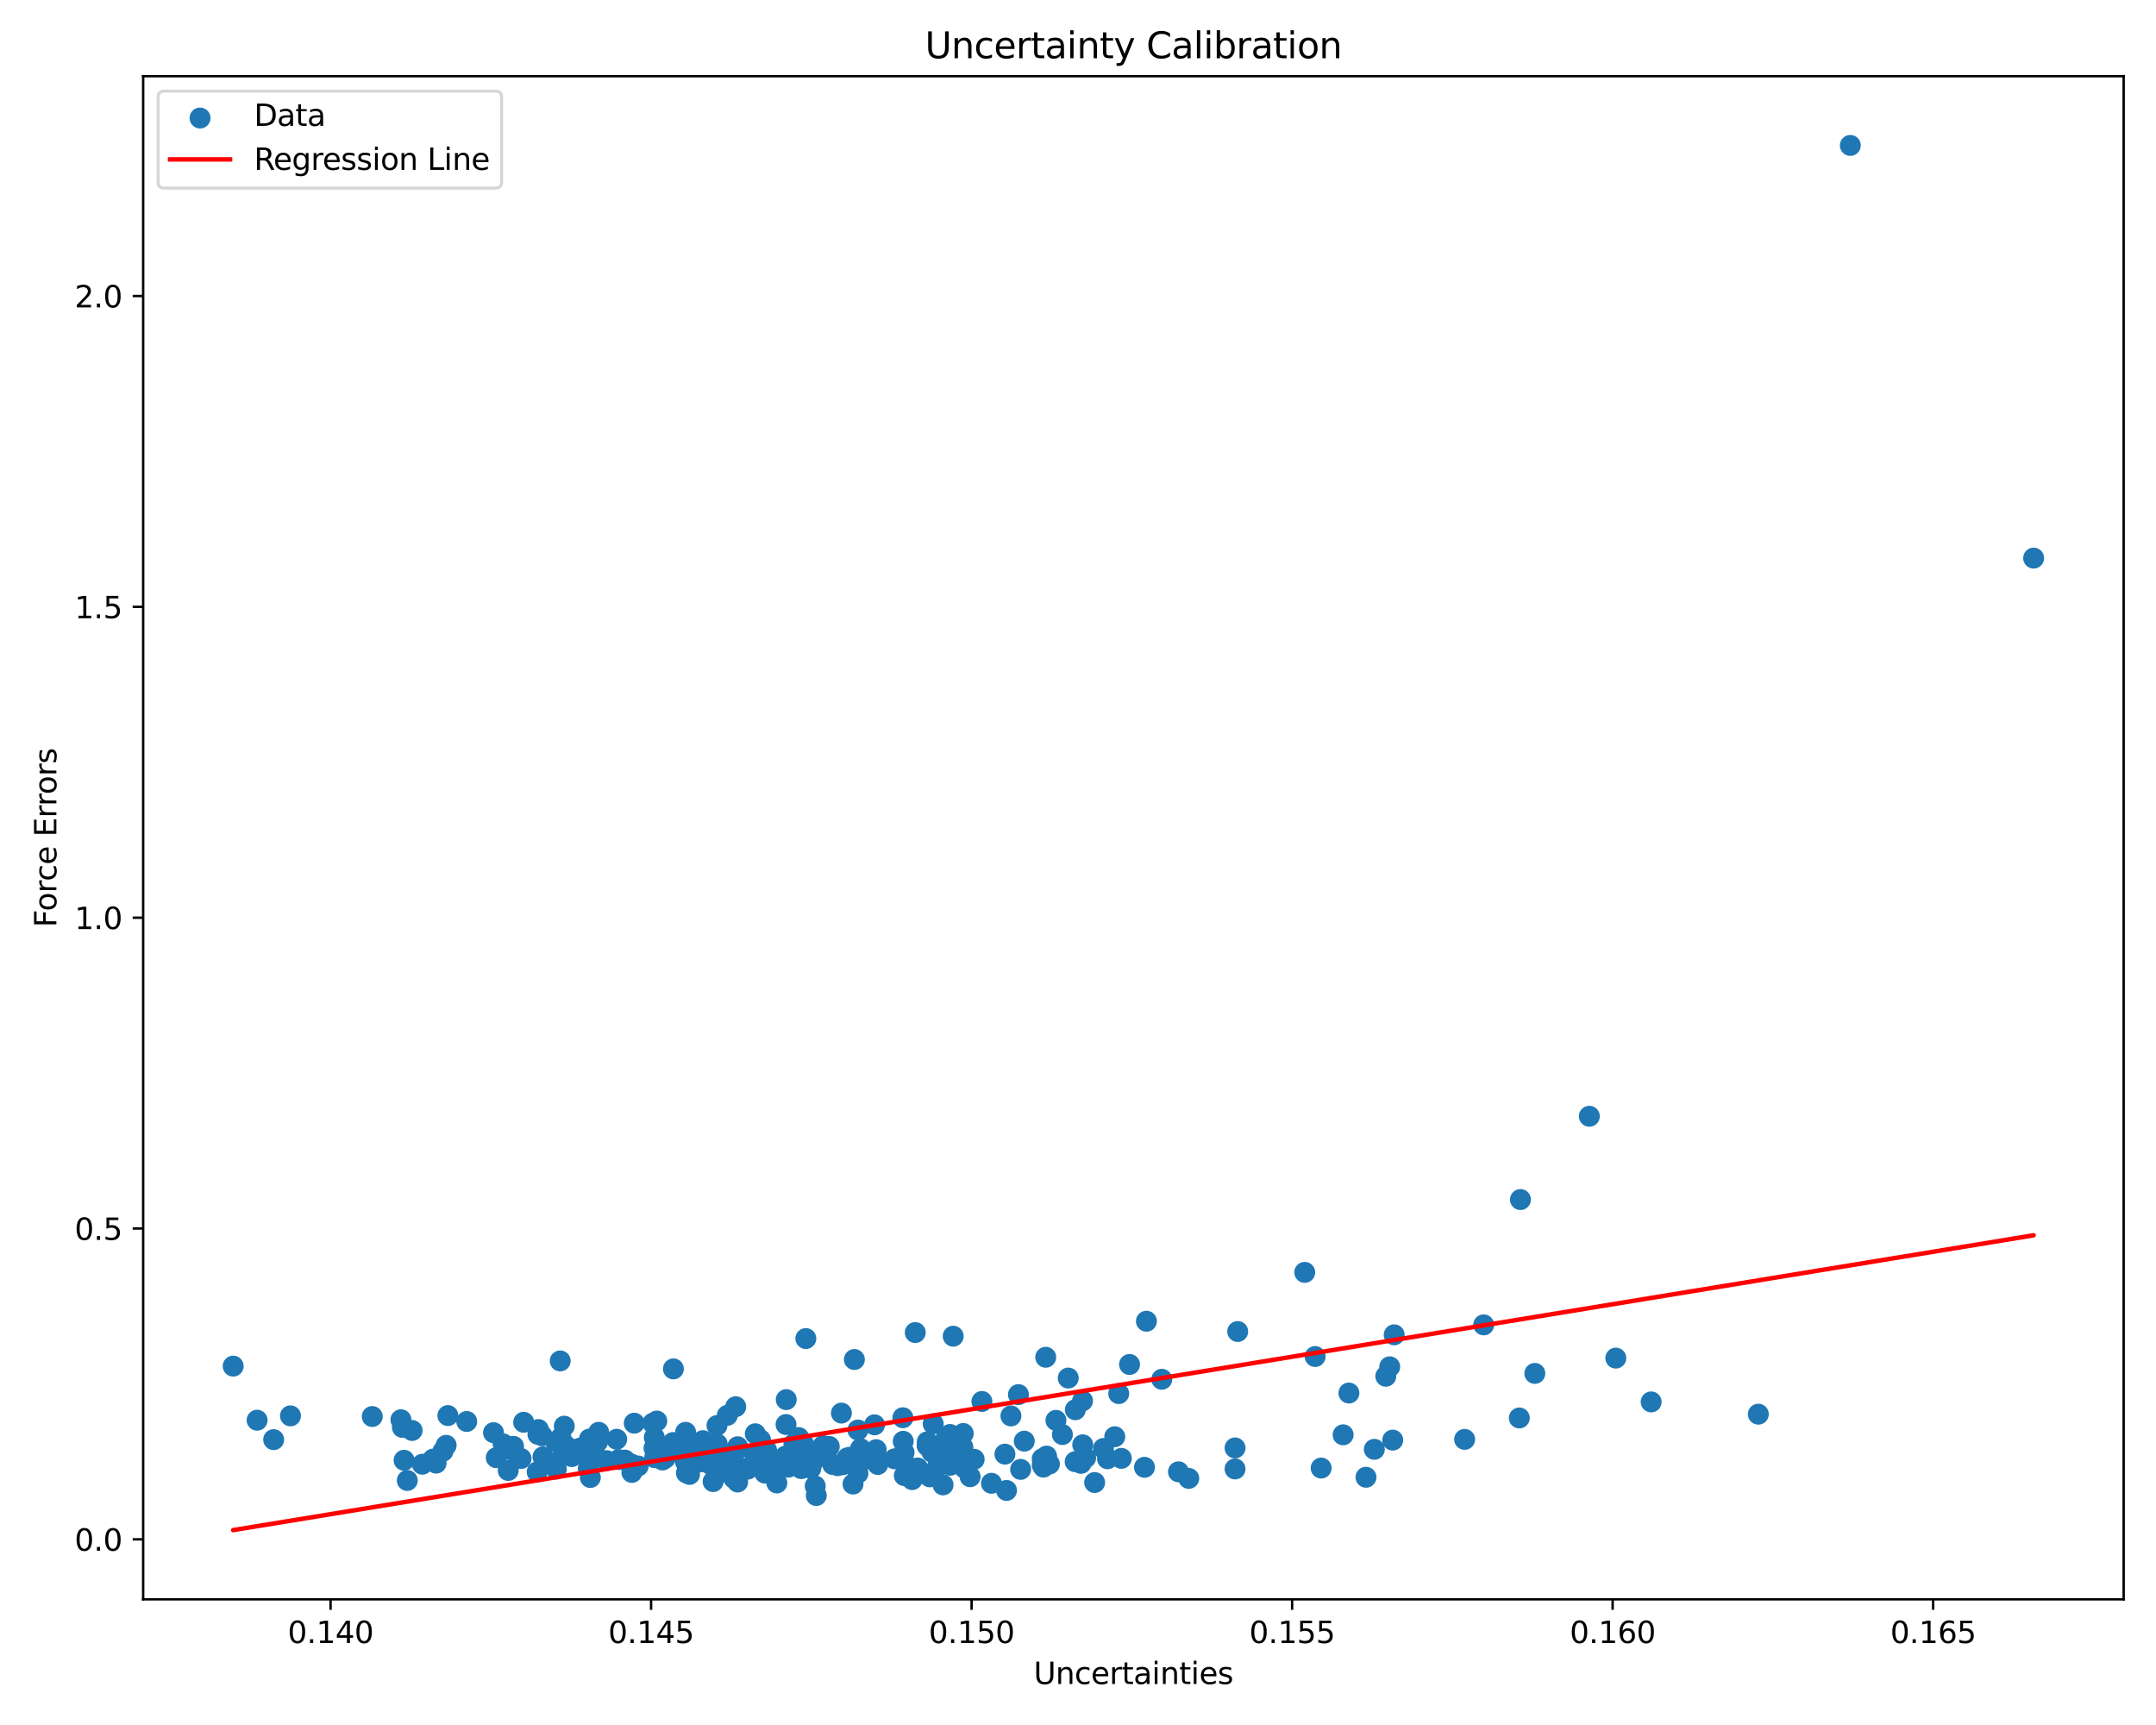 <?xml version="1.0" encoding="utf-8" standalone="no"?>
<!DOCTYPE svg PUBLIC "-//W3C//DTD SVG 1.1//EN"
  "http://www.w3.org/Graphics/SVG/1.1/DTD/svg11.dtd">
<svg xmlns:xlink="http://www.w3.org/1999/xlink" width="720pt" height="576pt" viewBox="0 0 720 576" xmlns="http://www.w3.org/2000/svg" version="1.1">
 <defs>
  <style type="text/css">*{stroke-linejoin: round; stroke-linecap: butt}</style>
 </defs>
 <g id="figure_1">
  <g id="patch_1">
   <path d="M 0 576 
L 720 576 
L 720 0 
L 0 0 
z
" style="fill: #ffffff"/>
  </g>
  <g id="axes_1">
   <g id="patch_2">
    <path d="M 47.81 534.04 
L 709.2 534.04 
L 709.2 25.44 
L 47.81 25.44 
z
" style="fill: #ffffff"/>
   </g>
   <g id="PathCollection_1">
    <defs>
     <path id="m2881d01697" d="M 0 3 
C 0.796 3 1.559 2.684 2.121 2.121 
C 2.684 1.559 3 0.796 3 0 
C 3 -0.796 2.684 -1.559 2.121 -2.121 
C 1.559 -2.684 0.796 -3 0 -3 
C -0.796 -3 -1.559 -2.684 -2.121 -2.121 
C -2.684 -1.559 -3 -0.796 -3 0 
C -3 0.796 -2.684 1.559 -2.121 2.121 
C -1.559 2.684 -0.796 3 0 3 
z
" style="stroke: #1f77b4"/>
    </defs>
    <g clip-path="url(#p20ed594f8d)">
     <use xlink:href="#m2881d01697" x="211.01" y="491.662" style="fill: #1f77b4; stroke: #1f77b4"/>
     <use xlink:href="#m2881d01697" x="301.522" y="473.406" style="fill: #1f77b4; stroke: #1f77b4"/>
     <use xlink:href="#m2881d01697" x="448.542" y="479.102" style="fill: #1f77b4; stroke: #1f77b4"/>
     <use xlink:href="#m2881d01697" x="321.686" y="478.658" style="fill: #1f77b4; stroke: #1f77b4"/>
     <use xlink:href="#m2881d01697" x="198.972" y="480.171" style="fill: #1f77b4; stroke: #1f77b4"/>
     <use xlink:href="#m2881d01697" x="266.706" y="480.017" style="fill: #1f77b4; stroke: #1f77b4"/>
     <use xlink:href="#m2881d01697" x="169.724" y="491.01" style="fill: #1f77b4; stroke: #1f77b4"/>
     <use xlink:href="#m2881d01697" x="198.612" y="485.362" style="fill: #1f77b4; stroke: #1f77b4"/>
     <use xlink:href="#m2881d01697" x="359.049" y="488.075" style="fill: #1f77b4; stroke: #1f77b4"/>
     <use xlink:href="#m2881d01697" x="188.587" y="482.381" style="fill: #1f77b4; stroke: #1f77b4"/>
     <use xlink:href="#m2881d01697" x="316.634" y="485.936" style="fill: #1f77b4; stroke: #1f77b4"/>
     <use xlink:href="#m2881d01697" x="179.642" y="478.953" style="fill: #1f77b4; stroke: #1f77b4"/>
     <use xlink:href="#m2881d01697" x="124.316" y="472.995" style="fill: #1f77b4; stroke: #1f77b4"/>
     <use xlink:href="#m2881d01697" x="228.961" y="488.219" style="fill: #1f77b4; stroke: #1f77b4"/>
     <use xlink:href="#m2881d01697" x="155.864" y="474.65" style="fill: #1f77b4; stroke: #1f77b4"/>
     <use xlink:href="#m2881d01697" x="197.671" y="485.624" style="fill: #1f77b4; stroke: #1f77b4"/>
     <use xlink:href="#m2881d01697" x="342.059" y="481.226" style="fill: #1f77b4; stroke: #1f77b4"/>
     <use xlink:href="#m2881d01697" x="181.336" y="486.46" style="fill: #1f77b4; stroke: #1f77b4"/>
     <use xlink:href="#m2881d01697" x="382.851" y="441.178" style="fill: #1f77b4; stroke: #1f77b4"/>
     <use xlink:href="#m2881d01697" x="261.401" y="488.817" style="fill: #1f77b4; stroke: #1f77b4"/>
     <use xlink:href="#m2881d01697" x="202.603" y="487.734" style="fill: #1f77b4; stroke: #1f77b4"/>
     <use xlink:href="#m2881d01697" x="276.933" y="482.979" style="fill: #1f77b4; stroke: #1f77b4"/>
     <use xlink:href="#m2881d01697" x="267.251" y="487.319" style="fill: #1f77b4; stroke: #1f77b4"/>
     <use xlink:href="#m2881d01697" x="302.938" y="489.564" style="fill: #1f77b4; stroke: #1f77b4"/>
     <use xlink:href="#m2881d01697" x="257.3" y="487.469" style="fill: #1f77b4; stroke: #1f77b4"/>
     <use xlink:href="#m2881d01697" x="335.597" y="485.556" style="fill: #1f77b4; stroke: #1f77b4"/>
     <use xlink:href="#m2881d01697" x="327.91" y="467.969" style="fill: #1f77b4; stroke: #1f77b4"/>
     <use xlink:href="#m2881d01697" x="259.751" y="489.38" style="fill: #1f77b4; stroke: #1f77b4"/>
     <use xlink:href="#m2881d01697" x="551.411" y="468.119" style="fill: #1f77b4; stroke: #1f77b4"/>
     <use xlink:href="#m2881d01697" x="179.809" y="477.346" style="fill: #1f77b4; stroke: #1f77b4"/>
     <use xlink:href="#m2881d01697" x="412.446" y="483.484" style="fill: #1f77b4; stroke: #1f77b4"/>
     <use xlink:href="#m2881d01697" x="198.393" y="480.833" style="fill: #1f77b4; stroke: #1f77b4"/>
     <use xlink:href="#m2881d01697" x="262.497" y="475.671" style="fill: #1f77b4; stroke: #1f77b4"/>
     <use xlink:href="#m2881d01697" x="318.323" y="446.176" style="fill: #1f77b4; stroke: #1f77b4"/>
     <use xlink:href="#m2881d01697" x="276.331" y="484.059" style="fill: #1f77b4; stroke: #1f77b4"/>
     <use xlink:href="#m2881d01697" x="230.273" y="492.323" style="fill: #1f77b4; stroke: #1f77b4"/>
     <use xlink:href="#m2881d01697" x="362.551" y="486.788" style="fill: #1f77b4; stroke: #1f77b4"/>
     <use xlink:href="#m2881d01697" x="211.811" y="475.22" style="fill: #1f77b4; stroke: #1f77b4"/>
     <use xlink:href="#m2881d01697" x="248.227" y="490.317" style="fill: #1f77b4; stroke: #1f77b4"/>
     <use xlink:href="#m2881d01697" x="270.774" y="490.316" style="fill: #1f77b4; stroke: #1f77b4"/>
     <use xlink:href="#m2881d01697" x="286.95" y="488.72" style="fill: #1f77b4; stroke: #1f77b4"/>
     <use xlink:href="#m2881d01697" x="192.329" y="485.202" style="fill: #1f77b4; stroke: #1f77b4"/>
     <use xlink:href="#m2881d01697" x="241.55" y="491.539" style="fill: #1f77b4; stroke: #1f77b4"/>
     <use xlink:href="#m2881d01697" x="539.6" y="453.487" style="fill: #1f77b4; stroke: #1f77b4"/>
     <use xlink:href="#m2881d01697" x="393.553" y="491.458" style="fill: #1f77b4; stroke: #1f77b4"/>
     <use xlink:href="#m2881d01697" x="233.74" y="488.029" style="fill: #1f77b4; stroke: #1f77b4"/>
     <use xlink:href="#m2881d01697" x="213.138" y="489.52" style="fill: #1f77b4; stroke: #1f77b4"/>
     <use xlink:href="#m2881d01697" x="365.558" y="495.034" style="fill: #1f77b4; stroke: #1f77b4"/>
     <use xlink:href="#m2881d01697" x="301.625" y="481.264" style="fill: #1f77b4; stroke: #1f77b4"/>
     <use xlink:href="#m2881d01697" x="336.129" y="497.679" style="fill: #1f77b4; stroke: #1f77b4"/>
     <use xlink:href="#m2881d01697" x="679.137" y="186.359" style="fill: #1f77b4; stroke: #1f77b4"/>
     <use xlink:href="#m2881d01697" x="231.221" y="486.067" style="fill: #1f77b4; stroke: #1f77b4"/>
     <use xlink:href="#m2881d01697" x="284.868" y="495.542" style="fill: #1f77b4; stroke: #1f77b4"/>
     <use xlink:href="#m2881d01697" x="323.976" y="493.095" style="fill: #1f77b4; stroke: #1f77b4"/>
     <use xlink:href="#m2881d01697" x="181.053" y="479.433" style="fill: #1f77b4; stroke: #1f77b4"/>
     <use xlink:href="#m2881d01697" x="255.425" y="491.884" style="fill: #1f77b4; stroke: #1f77b4"/>
     <use xlink:href="#m2881d01697" x="255.925" y="485.386" style="fill: #1f77b4; stroke: #1f77b4"/>
     <use xlink:href="#m2881d01697" x="309.658" y="481.443" style="fill: #1f77b4; stroke: #1f77b4"/>
     <use xlink:href="#m2881d01697" x="317.262" y="478.991" style="fill: #1f77b4; stroke: #1f77b4"/>
     <use xlink:href="#m2881d01697" x="148.997" y="482.61" style="fill: #1f77b4; stroke: #1f77b4"/>
     <use xlink:href="#m2881d01697" x="301.922" y="485.012" style="fill: #1f77b4; stroke: #1f77b4"/>
     <use xlink:href="#m2881d01697" x="228.748" y="485.214" style="fill: #1f77b4; stroke: #1f77b4"/>
     <use xlink:href="#m2881d01697" x="450.47" y="465.15" style="fill: #1f77b4; stroke: #1f77b4"/>
     <use xlink:href="#m2881d01697" x="234.734" y="481.053" style="fill: #1f77b4; stroke: #1f77b4"/>
     <use xlink:href="#m2881d01697" x="306.437" y="490.171" style="fill: #1f77b4; stroke: #1f77b4"/>
     <use xlink:href="#m2881d01697" x="231.89" y="483.541" style="fill: #1f77b4; stroke: #1f77b4"/>
     <use xlink:href="#m2881d01697" x="243.404" y="485.92" style="fill: #1f77b4; stroke: #1f77b4"/>
     <use xlink:href="#m2881d01697" x="224.886" y="457.087" style="fill: #1f77b4; stroke: #1f77b4"/>
     <use xlink:href="#m2881d01697" x="246.602" y="483.749" style="fill: #1f77b4; stroke: #1f77b4"/>
     <use xlink:href="#m2881d01697" x="168.01" y="482.117" style="fill: #1f77b4; stroke: #1f77b4"/>
     <use xlink:href="#m2881d01697" x="280.995" y="471.851" style="fill: #1f77b4; stroke: #1f77b4"/>
     <use xlink:href="#m2881d01697" x="281.417" y="489.093" style="fill: #1f77b4; stroke: #1f77b4"/>
     <use xlink:href="#m2881d01697" x="197.413" y="486.688" style="fill: #1f77b4; stroke: #1f77b4"/>
     <use xlink:href="#m2881d01697" x="412.446" y="490.501" style="fill: #1f77b4; stroke: #1f77b4"/>
     <use xlink:href="#m2881d01697" x="292.043" y="475.767" style="fill: #1f77b4; stroke: #1f77b4"/>
     <use xlink:href="#m2881d01697" x="387.983" y="460.56" style="fill: #1f77b4; stroke: #1f77b4"/>
     <use xlink:href="#m2881d01697" x="278.085" y="489.02" style="fill: #1f77b4; stroke: #1f77b4"/>
     <use xlink:href="#m2881d01697" x="171.51" y="482.962" style="fill: #1f77b4; stroke: #1f77b4"/>
     <use xlink:href="#m2881d01697" x="237.597" y="482.382" style="fill: #1f77b4; stroke: #1f77b4"/>
     <use xlink:href="#m2881d01697" x="382.205" y="489.951" style="fill: #1f77b4; stroke: #1f77b4"/>
     <use xlink:href="#m2881d01697" x="231.608" y="485.094" style="fill: #1f77b4; stroke: #1f77b4"/>
     <use xlink:href="#m2881d01697" x="174.879" y="474.912" style="fill: #1f77b4; stroke: #1f77b4"/>
     <use xlink:href="#m2881d01697" x="313.029" y="489.834" style="fill: #1f77b4; stroke: #1f77b4"/>
     <use xlink:href="#m2881d01697" x="147.91" y="484.599" style="fill: #1f77b4; stroke: #1f77b4"/>
     <use xlink:href="#m2881d01697" x="187.989" y="486.097" style="fill: #1f77b4; stroke: #1f77b4"/>
     <use xlink:href="#m2881d01697" x="242.89" y="472.597" style="fill: #1f77b4; stroke: #1f77b4"/>
     <use xlink:href="#m2881d01697" x="252.232" y="478.755" style="fill: #1f77b4; stroke: #1f77b4"/>
     <use xlink:href="#m2881d01697" x="441.204" y="490.205" style="fill: #1f77b4; stroke: #1f77b4"/>
     <use xlink:href="#m2881d01697" x="196.843" y="480.514" style="fill: #1f77b4; stroke: #1f77b4"/>
     <use xlink:href="#m2881d01697" x="174.009" y="487.012" style="fill: #1f77b4; stroke: #1f77b4"/>
     <use xlink:href="#m2881d01697" x="246.344" y="483.083" style="fill: #1f77b4; stroke: #1f77b4"/>
     <use xlink:href="#m2881d01697" x="317.333" y="489.276" style="fill: #1f77b4; stroke: #1f77b4"/>
     <use xlink:href="#m2881d01697" x="145.644" y="488.554" style="fill: #1f77b4; stroke: #1f77b4"/>
     <use xlink:href="#m2881d01697" x="218.641" y="486.739" style="fill: #1f77b4; stroke: #1f77b4"/>
     <use xlink:href="#m2881d01697" x="210.755" y="488.831" style="fill: #1f77b4; stroke: #1f77b4"/>
     <use xlink:href="#m2881d01697" x="413.33" y="444.608" style="fill: #1f77b4; stroke: #1f77b4"/>
     <use xlink:href="#m2881d01697" x="245.094" y="493.649" style="fill: #1f77b4; stroke: #1f77b4"/>
     <use xlink:href="#m2881d01697" x="233.976" y="488.147" style="fill: #1f77b4; stroke: #1f77b4"/>
     <use xlink:href="#m2881d01697" x="199.555" y="481.469" style="fill: #1f77b4; stroke: #1f77b4"/>
     <use xlink:href="#m2881d01697" x="259.425" y="495.172" style="fill: #1f77b4; stroke: #1f77b4"/>
     <use xlink:href="#m2881d01697" x="269.11" y="446.959" style="fill: #1f77b4; stroke: #1f77b4"/>
     <use xlink:href="#m2881d01697" x="282.891" y="486.858" style="fill: #1f77b4; stroke: #1f77b4"/>
     <use xlink:href="#m2881d01697" x="238.142" y="494.723" style="fill: #1f77b4; stroke: #1f77b4"/>
     <use xlink:href="#m2881d01697" x="134.942" y="487.601" style="fill: #1f77b4; stroke: #1f77b4"/>
     <use xlink:href="#m2881d01697" x="228.961" y="478.263" style="fill: #1f77b4; stroke: #1f77b4"/>
     <use xlink:href="#m2881d01697" x="232.872" y="485.595" style="fill: #1f77b4; stroke: #1f77b4"/>
     <use xlink:href="#m2881d01697" x="262.285" y="486.218" style="fill: #1f77b4; stroke: #1f77b4"/>
     <use xlink:href="#m2881d01697" x="359.107" y="470.735" style="fill: #1f77b4; stroke: #1f77b4"/>
     <use xlink:href="#m2881d01697" x="224.739" y="481.688" style="fill: #1f77b4; stroke: #1f77b4"/>
     <use xlink:href="#m2881d01697" x="187.08" y="454.434" style="fill: #1f77b4; stroke: #1f77b4"/>
     <use xlink:href="#m2881d01697" x="396.991" y="493.653" style="fill: #1f77b4; stroke: #1f77b4"/>
     <use xlink:href="#m2881d01697" x="587.192" y="472.212" style="fill: #1f77b4; stroke: #1f77b4"/>
     <use xlink:href="#m2881d01697" x="304.617" y="494.061" style="fill: #1f77b4; stroke: #1f77b4"/>
     <use xlink:href="#m2881d01697" x="96.998" y="472.77" style="fill: #1f77b4; stroke: #1f77b4"/>
     <use xlink:href="#m2881d01697" x="298.738" y="487.12" style="fill: #1f77b4; stroke: #1f77b4"/>
     <use xlink:href="#m2881d01697" x="356.75" y="460.145" style="fill: #1f77b4; stroke: #1f77b4"/>
     <use xlink:href="#m2881d01697" x="465.593" y="445.714" style="fill: #1f77b4; stroke: #1f77b4"/>
     <use xlink:href="#m2881d01697" x="305.657" y="444.951" style="fill: #1f77b4; stroke: #1f77b4"/>
     <use xlink:href="#m2881d01697" x="374.478" y="486.968" style="fill: #1f77b4; stroke: #1f77b4"/>
     <use xlink:href="#m2881d01697" x="164.811" y="478.385" style="fill: #1f77b4; stroke: #1f77b4"/>
     <use xlink:href="#m2881d01697" x="292.883" y="486.966" style="fill: #1f77b4; stroke: #1f77b4"/>
     <use xlink:href="#m2881d01697" x="263.311" y="489.9" style="fill: #1f77b4; stroke: #1f77b4"/>
     <use xlink:href="#m2881d01697" x="239.575" y="490.523" style="fill: #1f77b4; stroke: #1f77b4"/>
     <use xlink:href="#m2881d01697" x="137.631" y="477.663" style="fill: #1f77b4; stroke: #1f77b4"/>
     <use xlink:href="#m2881d01697" x="617.917" y="48.558" style="fill: #1f77b4; stroke: #1f77b4"/>
     <use xlink:href="#m2881d01697" x="218.506" y="479.975" style="fill: #1f77b4; stroke: #1f77b4"/>
     <use xlink:href="#m2881d01697" x="372.277" y="479.744" style="fill: #1f77b4; stroke: #1f77b4"/>
     <use xlink:href="#m2881d01697" x="199.94" y="478.262" style="fill: #1f77b4; stroke: #1f77b4"/>
     <use xlink:href="#m2881d01697" x="222.219" y="486.856" style="fill: #1f77b4; stroke: #1f77b4"/>
     <use xlink:href="#m2881d01697" x="265.123" y="482.094" style="fill: #1f77b4; stroke: #1f77b4"/>
     <use xlink:href="#m2881d01697" x="188.437" y="476.217" style="fill: #1f77b4; stroke: #1f77b4"/>
     <use xlink:href="#m2881d01697" x="243.104" y="489.36" style="fill: #1f77b4; stroke: #1f77b4"/>
     <use xlink:href="#m2881d01697" x="301.988" y="492.717" style="fill: #1f77b4; stroke: #1f77b4"/>
     <use xlink:href="#m2881d01697" x="221.242" y="487.509" style="fill: #1f77b4; stroke: #1f77b4"/>
     <use xlink:href="#m2881d01697" x="435.716" y="424.859" style="fill: #1f77b4; stroke: #1f77b4"/>
     <use xlink:href="#m2881d01697" x="530.767" y="372.738" style="fill: #1f77b4; stroke: #1f77b4"/>
     <use xlink:href="#m2881d01697" x="287.392" y="483.718" style="fill: #1f77b4; stroke: #1f77b4"/>
     <use xlink:href="#m2881d01697" x="368.496" y="483.665" style="fill: #1f77b4; stroke: #1f77b4"/>
     <use xlink:href="#m2881d01697" x="255.311" y="491.084" style="fill: #1f77b4; stroke: #1f77b4"/>
     <use xlink:href="#m2881d01697" x="218.018" y="475.215" style="fill: #1f77b4; stroke: #1f77b4"/>
     <use xlink:href="#m2881d01697" x="283.63" y="486.611" style="fill: #1f77b4; stroke: #1f77b4"/>
     <use xlink:href="#m2881d01697" x="210.955" y="489.772" style="fill: #1f77b4; stroke: #1f77b4"/>
     <use xlink:href="#m2881d01697" x="301.49" y="486.749" style="fill: #1f77b4; stroke: #1f77b4"/>
     <use xlink:href="#m2881d01697" x="208.679" y="487.534" style="fill: #1f77b4; stroke: #1f77b4"/>
     <use xlink:href="#m2881d01697" x="238.644" y="486.518" style="fill: #1f77b4; stroke: #1f77b4"/>
     <use xlink:href="#m2881d01697" x="348.448" y="489.898" style="fill: #1f77b4; stroke: #1f77b4"/>
     <use xlink:href="#m2881d01697" x="169.539" y="482.992" style="fill: #1f77b4; stroke: #1f77b4"/>
     <use xlink:href="#m2881d01697" x="489.118" y="480.628" style="fill: #1f77b4; stroke: #1f77b4"/>
     <use xlink:href="#m2881d01697" x="196.456" y="490.371" style="fill: #1f77b4; stroke: #1f77b4"/>
     <use xlink:href="#m2881d01697" x="377.215" y="455.615" style="fill: #1f77b4; stroke: #1f77b4"/>
     <use xlink:href="#m2881d01697" x="310.516" y="493.139" style="fill: #1f77b4; stroke: #1f77b4"/>
     <use xlink:href="#m2881d01697" x="193.679" y="483.555" style="fill: #1f77b4; stroke: #1f77b4"/>
     <use xlink:href="#m2881d01697" x="322.082" y="490.211" style="fill: #1f77b4; stroke: #1f77b4"/>
     <use xlink:href="#m2881d01697" x="373.6" y="465.334" style="fill: #1f77b4; stroke: #1f77b4"/>
     <use xlink:href="#m2881d01697" x="337.595" y="472.8" style="fill: #1f77b4; stroke: #1f77b4"/>
     <use xlink:href="#m2881d01697" x="272.243" y="496.198" style="fill: #1f77b4; stroke: #1f77b4"/>
     <use xlink:href="#m2881d01697" x="267.563" y="490.394" style="fill: #1f77b4; stroke: #1f77b4"/>
     <use xlink:href="#m2881d01697" x="512.562" y="458.597" style="fill: #1f77b4; stroke: #1f77b4"/>
     <use xlink:href="#m2881d01697" x="361.585" y="482.44" style="fill: #1f77b4; stroke: #1f77b4"/>
     <use xlink:href="#m2881d01697" x="252.229" y="486.179" style="fill: #1f77b4; stroke: #1f77b4"/>
     <use xlink:href="#m2881d01697" x="85.862" y="474.223" style="fill: #1f77b4; stroke: #1f77b4"/>
     <use xlink:href="#m2881d01697" x="144.611" y="487.22" style="fill: #1f77b4; stroke: #1f77b4"/>
     <use xlink:href="#m2881d01697" x="286.518" y="491.946" style="fill: #1f77b4; stroke: #1f77b4"/>
     <use xlink:href="#m2881d01697" x="316.812" y="483.614" style="fill: #1f77b4; stroke: #1f77b4"/>
     <use xlink:href="#m2881d01697" x="229.908" y="488.048" style="fill: #1f77b4; stroke: #1f77b4"/>
     <use xlink:href="#m2881d01697" x="462.789" y="459.543" style="fill: #1f77b4; stroke: #1f77b4"/>
     <use xlink:href="#m2881d01697" x="279.716" y="489.4" style="fill: #1f77b4; stroke: #1f77b4"/>
     <use xlink:href="#m2881d01697" x="272.605" y="499.379" style="fill: #1f77b4; stroke: #1f77b4"/>
     <use xlink:href="#m2881d01697" x="77.873" y="456.168" style="fill: #1f77b4; stroke: #1f77b4"/>
     <use xlink:href="#m2881d01697" x="331.099" y="495.294" style="fill: #1f77b4; stroke: #1f77b4"/>
     <use xlink:href="#m2881d01697" x="352.631" y="474.272" style="fill: #1f77b4; stroke: #1f77b4"/>
     <use xlink:href="#m2881d01697" x="311.217" y="484.877" style="fill: #1f77b4; stroke: #1f77b4"/>
     <use xlink:href="#m2881d01697" x="219.328" y="474.502" style="fill: #1f77b4; stroke: #1f77b4"/>
     <use xlink:href="#m2881d01697" x="170.617" y="484.13" style="fill: #1f77b4; stroke: #1f77b4"/>
     <use xlink:href="#m2881d01697" x="270.968" y="485.067" style="fill: #1f77b4; stroke: #1f77b4"/>
     <use xlink:href="#m2881d01697" x="458.96" y="483.945" style="fill: #1f77b4; stroke: #1f77b4"/>
     <use xlink:href="#m2881d01697" x="239.528" y="482.172" style="fill: #1f77b4; stroke: #1f77b4"/>
     <use xlink:href="#m2881d01697" x="134.385" y="476.623" style="fill: #1f77b4; stroke: #1f77b4"/>
     <use xlink:href="#m2881d01697" x="293.146" y="489.007" style="fill: #1f77b4; stroke: #1f77b4"/>
     <use xlink:href="#m2881d01697" x="249.688" y="490.57" style="fill: #1f77b4; stroke: #1f77b4"/>
     <use xlink:href="#m2881d01697" x="325.323" y="487.27" style="fill: #1f77b4; stroke: #1f77b4"/>
     <use xlink:href="#m2881d01697" x="136.014" y="494.343" style="fill: #1f77b4; stroke: #1f77b4"/>
     <use xlink:href="#m2881d01697" x="187.292" y="480.035" style="fill: #1f77b4; stroke: #1f77b4"/>
     <use xlink:href="#m2881d01697" x="206.607" y="487.366" style="fill: #1f77b4; stroke: #1f77b4"/>
     <use xlink:href="#m2881d01697" x="350.451" y="488.858" style="fill: #1f77b4; stroke: #1f77b4"/>
     <use xlink:href="#m2881d01697" x="348.048" y="489.186" style="fill: #1f77b4; stroke: #1f77b4"/>
     <use xlink:href="#m2881d01697" x="354.794" y="479.017" style="fill: #1f77b4; stroke: #1f77b4"/>
     <use xlink:href="#m2881d01697" x="322.123" y="487.358" style="fill: #1f77b4; stroke: #1f77b4"/>
     <use xlink:href="#m2881d01697" x="340.107" y="465.673" style="fill: #1f77b4; stroke: #1f77b4"/>
     <use xlink:href="#m2881d01697" x="268.506" y="482.447" style="fill: #1f77b4; stroke: #1f77b4"/>
     <use xlink:href="#m2881d01697" x="315.912" y="480.338" style="fill: #1f77b4; stroke: #1f77b4"/>
     <use xlink:href="#m2881d01697" x="190.599" y="483.79" style="fill: #1f77b4; stroke: #1f77b4"/>
     <use xlink:href="#m2881d01697" x="348.043" y="487.118" style="fill: #1f77b4; stroke: #1f77b4"/>
     <use xlink:href="#m2881d01697" x="271.717" y="487.806" style="fill: #1f77b4; stroke: #1f77b4"/>
     <use xlink:href="#m2881d01697" x="361.013" y="488.639" style="fill: #1f77b4; stroke: #1f77b4"/>
     <use xlink:href="#m2881d01697" x="262.571" y="467.352" style="fill: #1f77b4; stroke: #1f77b4"/>
     <use xlink:href="#m2881d01697" x="218.417" y="483.57" style="fill: #1f77b4; stroke: #1f77b4"/>
     <use xlink:href="#m2881d01697" x="464.096" y="456.394" style="fill: #1f77b4; stroke: #1f77b4"/>
     <use xlink:href="#m2881d01697" x="245.704" y="469.718" style="fill: #1f77b4; stroke: #1f77b4"/>
     <use xlink:href="#m2881d01697" x="439.197" y="452.961" style="fill: #1f77b4; stroke: #1f77b4"/>
     <use xlink:href="#m2881d01697" x="286.503" y="477.502" style="fill: #1f77b4; stroke: #1f77b4"/>
     <use xlink:href="#m2881d01697" x="285.319" y="453.958" style="fill: #1f77b4; stroke: #1f77b4"/>
     <use xlink:href="#m2881d01697" x="239.443" y="476.002" style="fill: #1f77b4; stroke: #1f77b4"/>
     <use xlink:href="#m2881d01697" x="306.343" y="490.73" style="fill: #1f77b4; stroke: #1f77b4"/>
     <use xlink:href="#m2881d01697" x="149.572" y="472.681" style="fill: #1f77b4; stroke: #1f77b4"/>
     <use xlink:href="#m2881d01697" x="185.782" y="490.543" style="fill: #1f77b4; stroke: #1f77b4"/>
     <use xlink:href="#m2881d01697" x="321.545" y="483.2" style="fill: #1f77b4; stroke: #1f77b4"/>
     <use xlink:href="#m2881d01697" x="237.368" y="489.082" style="fill: #1f77b4; stroke: #1f77b4"/>
     <use xlink:href="#m2881d01697" x="311.641" y="475.433" style="fill: #1f77b4; stroke: #1f77b4"/>
     <use xlink:href="#m2881d01697" x="495.474" y="442.392" style="fill: #1f77b4; stroke: #1f77b4"/>
     <use xlink:href="#m2881d01697" x="190.933" y="486.374" style="fill: #1f77b4; stroke: #1f77b4"/>
     <use xlink:href="#m2881d01697" x="349.224" y="453.203" style="fill: #1f77b4; stroke: #1f77b4"/>
     <use xlink:href="#m2881d01697" x="242.986" y="488.458" style="fill: #1f77b4; stroke: #1f77b4"/>
     <use xlink:href="#m2881d01697" x="258.142" y="487.945" style="fill: #1f77b4; stroke: #1f77b4"/>
     <use xlink:href="#m2881d01697" x="205.943" y="480.588" style="fill: #1f77b4; stroke: #1f77b4"/>
     <use xlink:href="#m2881d01697" x="235.772" y="485.785" style="fill: #1f77b4; stroke: #1f77b4"/>
     <use xlink:href="#m2881d01697" x="179.388" y="491.488" style="fill: #1f77b4; stroke: #1f77b4"/>
     <use xlink:href="#m2881d01697" x="274.409" y="485.099" style="fill: #1f77b4; stroke: #1f77b4"/>
     <use xlink:href="#m2881d01697" x="369.854" y="487.097" style="fill: #1f77b4; stroke: #1f77b4"/>
     <use xlink:href="#m2881d01697" x="340.846" y="490.645" style="fill: #1f77b4; stroke: #1f77b4"/>
     <use xlink:href="#m2881d01697" x="259.209" y="487.52" style="fill: #1f77b4; stroke: #1f77b4"/>
     <use xlink:href="#m2881d01697" x="228.884" y="479.576" style="fill: #1f77b4; stroke: #1f77b4"/>
     <use xlink:href="#m2881d01697" x="229.232" y="491.853" style="fill: #1f77b4; stroke: #1f77b4"/>
     <use xlink:href="#m2881d01697" x="507.756" y="400.55" style="fill: #1f77b4; stroke: #1f77b4"/>
     <use xlink:href="#m2881d01697" x="141.034" y="488.922" style="fill: #1f77b4; stroke: #1f77b4"/>
     <use xlink:href="#m2881d01697" x="246.338" y="494.864" style="fill: #1f77b4; stroke: #1f77b4"/>
     <use xlink:href="#m2881d01697" x="292.602" y="484.051" style="fill: #1f77b4; stroke: #1f77b4"/>
     <use xlink:href="#m2881d01697" x="465.104" y="480.868" style="fill: #1f77b4; stroke: #1f77b4"/>
     <use xlink:href="#m2881d01697" x="349.499" y="486.204" style="fill: #1f77b4; stroke: #1f77b4"/>
     <use xlink:href="#m2881d01697" x="361.515" y="467.783" style="fill: #1f77b4; stroke: #1f77b4"/>
     <use xlink:href="#m2881d01697" x="197.144" y="493.363" style="fill: #1f77b4; stroke: #1f77b4"/>
     <use xlink:href="#m2881d01697" x="91.393" y="480.718" style="fill: #1f77b4; stroke: #1f77b4"/>
     <use xlink:href="#m2881d01697" x="318.913" y="482.275" style="fill: #1f77b4; stroke: #1f77b4"/>
     <use xlink:href="#m2881d01697" x="185.625" y="481.533" style="fill: #1f77b4; stroke: #1f77b4"/>
     <use xlink:href="#m2881d01697" x="507.378" y="473.479" style="fill: #1f77b4; stroke: #1f77b4"/>
     <use xlink:href="#m2881d01697" x="260.626" y="488.714" style="fill: #1f77b4; stroke: #1f77b4"/>
     <use xlink:href="#m2881d01697" x="309.615" y="482.742" style="fill: #1f77b4; stroke: #1f77b4"/>
     <use xlink:href="#m2881d01697" x="253.969" y="480.783" style="fill: #1f77b4; stroke: #1f77b4"/>
     <use xlink:href="#m2881d01697" x="456.174" y="493.273" style="fill: #1f77b4; stroke: #1f77b4"/>
     <use xlink:href="#m2881d01697" x="314.935" y="495.819" style="fill: #1f77b4; stroke: #1f77b4"/>
     <use xlink:href="#m2881d01697" x="165.723" y="486.73" style="fill: #1f77b4; stroke: #1f77b4"/>
     <use xlink:href="#m2881d01697" x="256.022" y="484.318" style="fill: #1f77b4; stroke: #1f77b4"/>
     <use xlink:href="#m2881d01697" x="253.855" y="486.104" style="fill: #1f77b4; stroke: #1f77b4"/>
     <use xlink:href="#m2881d01697" x="133.893" y="474.067" style="fill: #1f77b4; stroke: #1f77b4"/>
     <use xlink:href="#m2881d01697" x="274.892" y="482.708" style="fill: #1f77b4; stroke: #1f77b4"/>
    </g>
   </g>
   <g id="matplotlib.axis_1">
    <g id="xtick_1">
     <g id="line2d_1">
      <defs>
       <path id="m15ce96e800" d="M 0 0 
L 0 3.5 
" style="stroke: #000000; stroke-width: 0.8"/>
      </defs>
      <g>
       <use xlink:href="#m15ce96e800" x="110.393" y="534.04" style="stroke: #000000; stroke-width: 0.8"/>
      </g>
     </g>
     <g id="text_1">
      <!-- 0.140 -->
      <g transform="translate(96.079 548.638) scale(0.1 -0.1)">
       <defs>
        <path id="DejaVuSans-30" d="M 2034 4250 
Q 1547 4250 1301 3770 
Q 1056 3291 1056 2328 
Q 1056 1369 1301 889 
Q 1547 409 2034 409 
Q 2525 409 2770 889 
Q 3016 1369 3016 2328 
Q 3016 3291 2770 3770 
Q 2525 4250 2034 4250 
z
M 2034 4750 
Q 2819 4750 3233 4129 
Q 3647 3509 3647 2328 
Q 3647 1150 3233 529 
Q 2819 -91 2034 -91 
Q 1250 -91 836 529 
Q 422 1150 422 2328 
Q 422 3509 836 4129 
Q 1250 4750 2034 4750 
z
" transform="scale(0.016)"/>
        <path id="DejaVuSans-2e" d="M 684 794 
L 1344 794 
L 1344 0 
L 684 0 
L 684 794 
z
" transform="scale(0.016)"/>
        <path id="DejaVuSans-31" d="M 794 531 
L 1825 531 
L 1825 4091 
L 703 3866 
L 703 4441 
L 1819 4666 
L 2450 4666 
L 2450 531 
L 3481 531 
L 3481 0 
L 794 0 
L 794 531 
z
" transform="scale(0.016)"/>
        <path id="DejaVuSans-34" d="M 2419 4116 
L 825 1625 
L 2419 1625 
L 2419 4116 
z
M 2253 4666 
L 3047 4666 
L 3047 1625 
L 3713 1625 
L 3713 1100 
L 3047 1100 
L 3047 0 
L 2419 0 
L 2419 1100 
L 313 1100 
L 313 1709 
L 2253 4666 
z
" transform="scale(0.016)"/>
       </defs>
       <use xlink:href="#DejaVuSans-30"/>
       <use xlink:href="#DejaVuSans-2e" x="63.623"/>
       <use xlink:href="#DejaVuSans-31" x="95.41"/>
       <use xlink:href="#DejaVuSans-34" x="159.033"/>
       <use xlink:href="#DejaVuSans-30" x="222.656"/>
      </g>
     </g>
    </g>
    <g id="xtick_2">
     <g id="line2d_2">
      <g>
       <use xlink:href="#m15ce96e800" x="217.43" y="534.04" style="stroke: #000000; stroke-width: 0.8"/>
      </g>
     </g>
     <g id="text_2">
      <!-- 0.145 -->
      <g transform="translate(203.116 548.638) scale(0.1 -0.1)">
       <defs>
        <path id="DejaVuSans-35" d="M 691 4666 
L 3169 4666 
L 3169 4134 
L 1269 4134 
L 1269 2991 
Q 1406 3038 1543 3061 
Q 1681 3084 1819 3084 
Q 2600 3084 3056 2656 
Q 3513 2228 3513 1497 
Q 3513 744 3044 326 
Q 2575 -91 1722 -91 
Q 1428 -91 1123 -41 
Q 819 9 494 109 
L 494 744 
Q 775 591 1075 516 
Q 1375 441 1709 441 
Q 2250 441 2565 725 
Q 2881 1009 2881 1497 
Q 2881 1984 2565 2268 
Q 2250 2553 1709 2553 
Q 1456 2553 1204 2497 
Q 953 2441 691 2322 
L 691 4666 
z
" transform="scale(0.016)"/>
       </defs>
       <use xlink:href="#DejaVuSans-30"/>
       <use xlink:href="#DejaVuSans-2e" x="63.623"/>
       <use xlink:href="#DejaVuSans-31" x="95.41"/>
       <use xlink:href="#DejaVuSans-34" x="159.033"/>
       <use xlink:href="#DejaVuSans-35" x="222.656"/>
      </g>
     </g>
    </g>
    <g id="xtick_3">
     <g id="line2d_3">
      <g>
       <use xlink:href="#m15ce96e800" x="324.467" y="534.04" style="stroke: #000000; stroke-width: 0.8"/>
      </g>
     </g>
     <g id="text_3">
      <!-- 0.150 -->
      <g transform="translate(310.153 548.638) scale(0.1 -0.1)">
       <use xlink:href="#DejaVuSans-30"/>
       <use xlink:href="#DejaVuSans-2e" x="63.623"/>
       <use xlink:href="#DejaVuSans-31" x="95.41"/>
       <use xlink:href="#DejaVuSans-35" x="159.033"/>
       <use xlink:href="#DejaVuSans-30" x="222.656"/>
      </g>
     </g>
    </g>
    <g id="xtick_4">
     <g id="line2d_4">
      <g>
       <use xlink:href="#m15ce96e800" x="431.504" y="534.04" style="stroke: #000000; stroke-width: 0.8"/>
      </g>
     </g>
     <g id="text_4">
      <!-- 0.155 -->
      <g transform="translate(417.19 548.638) scale(0.1 -0.1)">
       <use xlink:href="#DejaVuSans-30"/>
       <use xlink:href="#DejaVuSans-2e" x="63.623"/>
       <use xlink:href="#DejaVuSans-31" x="95.41"/>
       <use xlink:href="#DejaVuSans-35" x="159.033"/>
       <use xlink:href="#DejaVuSans-35" x="222.656"/>
      </g>
     </g>
    </g>
    <g id="xtick_5">
     <g id="line2d_5">
      <g>
       <use xlink:href="#m15ce96e800" x="538.541" y="534.04" style="stroke: #000000; stroke-width: 0.8"/>
      </g>
     </g>
     <g id="text_5">
      <!-- 0.160 -->
      <g transform="translate(524.227 548.638) scale(0.1 -0.1)">
       <defs>
        <path id="DejaVuSans-36" d="M 2113 2584 
Q 1688 2584 1439 2293 
Q 1191 2003 1191 1497 
Q 1191 994 1439 701 
Q 1688 409 2113 409 
Q 2538 409 2786 701 
Q 3034 994 3034 1497 
Q 3034 2003 2786 2293 
Q 2538 2584 2113 2584 
z
M 3366 4563 
L 3366 3988 
Q 3128 4100 2886 4159 
Q 2644 4219 2406 4219 
Q 1781 4219 1451 3797 
Q 1122 3375 1075 2522 
Q 1259 2794 1537 2939 
Q 1816 3084 2150 3084 
Q 2853 3084 3261 2657 
Q 3669 2231 3669 1497 
Q 3669 778 3244 343 
Q 2819 -91 2113 -91 
Q 1303 -91 875 529 
Q 447 1150 447 2328 
Q 447 3434 972 4092 
Q 1497 4750 2381 4750 
Q 2619 4750 2861 4703 
Q 3103 4656 3366 4563 
z
" transform="scale(0.016)"/>
       </defs>
       <use xlink:href="#DejaVuSans-30"/>
       <use xlink:href="#DejaVuSans-2e" x="63.623"/>
       <use xlink:href="#DejaVuSans-31" x="95.41"/>
       <use xlink:href="#DejaVuSans-36" x="159.033"/>
       <use xlink:href="#DejaVuSans-30" x="222.656"/>
      </g>
     </g>
    </g>
    <g id="xtick_6">
     <g id="line2d_6">
      <g>
       <use xlink:href="#m15ce96e800" x="645.578" y="534.04" style="stroke: #000000; stroke-width: 0.8"/>
      </g>
     </g>
     <g id="text_6">
      <!-- 0.165 -->
      <g transform="translate(631.264 548.638) scale(0.1 -0.1)">
       <use xlink:href="#DejaVuSans-30"/>
       <use xlink:href="#DejaVuSans-2e" x="63.623"/>
       <use xlink:href="#DejaVuSans-31" x="95.41"/>
       <use xlink:href="#DejaVuSans-36" x="159.033"/>
       <use xlink:href="#DejaVuSans-35" x="222.656"/>
      </g>
     </g>
    </g>
    <g id="text_7">
     <!-- Uncertainties -->
     <g transform="translate(345.183 562.317) scale(0.1 -0.1)">
      <defs>
       <path id="DejaVuSans-55" d="M 556 4666 
L 1191 4666 
L 1191 1831 
Q 1191 1081 1462 751 
Q 1734 422 2344 422 
Q 2950 422 3222 751 
Q 3494 1081 3494 1831 
L 3494 4666 
L 4128 4666 
L 4128 1753 
Q 4128 841 3676 375 
Q 3225 -91 2344 -91 
Q 1459 -91 1007 375 
Q 556 841 556 1753 
L 556 4666 
z
" transform="scale(0.016)"/>
       <path id="DejaVuSans-6e" d="M 3513 2113 
L 3513 0 
L 2938 0 
L 2938 2094 
Q 2938 2591 2744 2837 
Q 2550 3084 2163 3084 
Q 1697 3084 1428 2787 
Q 1159 2491 1159 1978 
L 1159 0 
L 581 0 
L 581 3500 
L 1159 3500 
L 1159 2956 
Q 1366 3272 1645 3428 
Q 1925 3584 2291 3584 
Q 2894 3584 3203 3211 
Q 3513 2838 3513 2113 
z
" transform="scale(0.016)"/>
       <path id="DejaVuSans-63" d="M 3122 3366 
L 3122 2828 
Q 2878 2963 2633 3030 
Q 2388 3097 2138 3097 
Q 1578 3097 1268 2742 
Q 959 2388 959 1747 
Q 959 1106 1268 751 
Q 1578 397 2138 397 
Q 2388 397 2633 464 
Q 2878 531 3122 666 
L 3122 134 
Q 2881 22 2623 -34 
Q 2366 -91 2075 -91 
Q 1284 -91 818 406 
Q 353 903 353 1747 
Q 353 2603 823 3093 
Q 1294 3584 2113 3584 
Q 2378 3584 2631 3529 
Q 2884 3475 3122 3366 
z
" transform="scale(0.016)"/>
       <path id="DejaVuSans-65" d="M 3597 1894 
L 3597 1613 
L 953 1613 
Q 991 1019 1311 708 
Q 1631 397 2203 397 
Q 2534 397 2845 478 
Q 3156 559 3463 722 
L 3463 178 
Q 3153 47 2828 -22 
Q 2503 -91 2169 -91 
Q 1331 -91 842 396 
Q 353 884 353 1716 
Q 353 2575 817 3079 
Q 1281 3584 2069 3584 
Q 2775 3584 3186 3129 
Q 3597 2675 3597 1894 
z
M 3022 2063 
Q 3016 2534 2758 2815 
Q 2500 3097 2075 3097 
Q 1594 3097 1305 2825 
Q 1016 2553 972 2059 
L 3022 2063 
z
" transform="scale(0.016)"/>
       <path id="DejaVuSans-72" d="M 2631 2963 
Q 2534 3019 2420 3045 
Q 2306 3072 2169 3072 
Q 1681 3072 1420 2755 
Q 1159 2438 1159 1844 
L 1159 0 
L 581 0 
L 581 3500 
L 1159 3500 
L 1159 2956 
Q 1341 3275 1631 3429 
Q 1922 3584 2338 3584 
Q 2397 3584 2469 3576 
Q 2541 3569 2628 3553 
L 2631 2963 
z
" transform="scale(0.016)"/>
       <path id="DejaVuSans-74" d="M 1172 4494 
L 1172 3500 
L 2356 3500 
L 2356 3053 
L 1172 3053 
L 1172 1153 
Q 1172 725 1289 603 
Q 1406 481 1766 481 
L 2356 481 
L 2356 0 
L 1766 0 
Q 1100 0 847 248 
Q 594 497 594 1153 
L 594 3053 
L 172 3053 
L 172 3500 
L 594 3500 
L 594 4494 
L 1172 4494 
z
" transform="scale(0.016)"/>
       <path id="DejaVuSans-61" d="M 2194 1759 
Q 1497 1759 1228 1600 
Q 959 1441 959 1056 
Q 959 750 1161 570 
Q 1363 391 1709 391 
Q 2188 391 2477 730 
Q 2766 1069 2766 1631 
L 2766 1759 
L 2194 1759 
z
M 3341 1997 
L 3341 0 
L 2766 0 
L 2766 531 
Q 2569 213 2275 61 
Q 1981 -91 1556 -91 
Q 1019 -91 701 211 
Q 384 513 384 1019 
Q 384 1609 779 1909 
Q 1175 2209 1959 2209 
L 2766 2209 
L 2766 2266 
Q 2766 2663 2505 2880 
Q 2244 3097 1772 3097 
Q 1472 3097 1187 3025 
Q 903 2953 641 2809 
L 641 3341 
Q 956 3463 1253 3523 
Q 1550 3584 1831 3584 
Q 2591 3584 2966 3190 
Q 3341 2797 3341 1997 
z
" transform="scale(0.016)"/>
       <path id="DejaVuSans-69" d="M 603 3500 
L 1178 3500 
L 1178 0 
L 603 0 
L 603 3500 
z
M 603 4863 
L 1178 4863 
L 1178 4134 
L 603 4134 
L 603 4863 
z
" transform="scale(0.016)"/>
       <path id="DejaVuSans-73" d="M 2834 3397 
L 2834 2853 
Q 2591 2978 2328 3040 
Q 2066 3103 1784 3103 
Q 1356 3103 1142 2972 
Q 928 2841 928 2578 
Q 928 2378 1081 2264 
Q 1234 2150 1697 2047 
L 1894 2003 
Q 2506 1872 2764 1633 
Q 3022 1394 3022 966 
Q 3022 478 2636 193 
Q 2250 -91 1575 -91 
Q 1294 -91 989 -36 
Q 684 19 347 128 
L 347 722 
Q 666 556 975 473 
Q 1284 391 1588 391 
Q 1994 391 2212 530 
Q 2431 669 2431 922 
Q 2431 1156 2273 1281 
Q 2116 1406 1581 1522 
L 1381 1569 
Q 847 1681 609 1914 
Q 372 2147 372 2553 
Q 372 3047 722 3315 
Q 1072 3584 1716 3584 
Q 2034 3584 2315 3537 
Q 2597 3491 2834 3397 
z
" transform="scale(0.016)"/>
      </defs>
      <use xlink:href="#DejaVuSans-55"/>
      <use xlink:href="#DejaVuSans-6e" x="73.193"/>
      <use xlink:href="#DejaVuSans-63" x="136.572"/>
      <use xlink:href="#DejaVuSans-65" x="191.553"/>
      <use xlink:href="#DejaVuSans-72" x="253.076"/>
      <use xlink:href="#DejaVuSans-74" x="294.189"/>
      <use xlink:href="#DejaVuSans-61" x="333.398"/>
      <use xlink:href="#DejaVuSans-69" x="394.678"/>
      <use xlink:href="#DejaVuSans-6e" x="422.461"/>
      <use xlink:href="#DejaVuSans-74" x="485.84"/>
      <use xlink:href="#DejaVuSans-69" x="525.049"/>
      <use xlink:href="#DejaVuSans-65" x="552.832"/>
      <use xlink:href="#DejaVuSans-73" x="614.355"/>
     </g>
    </g>
   </g>
   <g id="matplotlib.axis_2">
    <g id="ytick_1">
     <g id="line2d_7">
      <defs>
       <path id="m08bed4538b" d="M 0 0 
L -3.5 0 
" style="stroke: #000000; stroke-width: 0.8"/>
      </defs>
      <g>
       <use xlink:href="#m08bed4538b" x="47.81" y="514.008" style="stroke: #000000; stroke-width: 0.8"/>
      </g>
     </g>
     <g id="text_8">
      <!-- 0.0 -->
      <g transform="translate(24.907 517.807) scale(0.1 -0.1)">
       <use xlink:href="#DejaVuSans-30"/>
       <use xlink:href="#DejaVuSans-2e" x="63.623"/>
       <use xlink:href="#DejaVuSans-30" x="95.41"/>
      </g>
     </g>
    </g>
    <g id="ytick_2">
     <g id="line2d_8">
      <g>
       <use xlink:href="#m08bed4538b" x="47.81" y="410.217" style="stroke: #000000; stroke-width: 0.8"/>
      </g>
     </g>
     <g id="text_9">
      <!-- 0.5 -->
      <g transform="translate(24.907 414.016) scale(0.1 -0.1)">
       <use xlink:href="#DejaVuSans-30"/>
       <use xlink:href="#DejaVuSans-2e" x="63.623"/>
       <use xlink:href="#DejaVuSans-35" x="95.41"/>
      </g>
     </g>
    </g>
    <g id="ytick_3">
     <g id="line2d_9">
      <g>
       <use xlink:href="#m08bed4538b" x="47.81" y="306.426" style="stroke: #000000; stroke-width: 0.8"/>
      </g>
     </g>
     <g id="text_10">
      <!-- 1.0 -->
      <g transform="translate(24.907 310.225) scale(0.1 -0.1)">
       <use xlink:href="#DejaVuSans-31"/>
       <use xlink:href="#DejaVuSans-2e" x="63.623"/>
       <use xlink:href="#DejaVuSans-30" x="95.41"/>
      </g>
     </g>
    </g>
    <g id="ytick_4">
     <g id="line2d_10">
      <g>
       <use xlink:href="#m08bed4538b" x="47.81" y="202.635" style="stroke: #000000; stroke-width: 0.8"/>
      </g>
     </g>
     <g id="text_11">
      <!-- 1.5 -->
      <g transform="translate(24.907 206.434) scale(0.1 -0.1)">
       <use xlink:href="#DejaVuSans-31"/>
       <use xlink:href="#DejaVuSans-2e" x="63.623"/>
       <use xlink:href="#DejaVuSans-35" x="95.41"/>
      </g>
     </g>
    </g>
    <g id="ytick_5">
     <g id="line2d_11">
      <g>
       <use xlink:href="#m08bed4538b" x="47.81" y="98.844" style="stroke: #000000; stroke-width: 0.8"/>
      </g>
     </g>
     <g id="text_12">
      <!-- 2.0 -->
      <g transform="translate(24.907 102.644) scale(0.1 -0.1)">
       <defs>
        <path id="DejaVuSans-32" d="M 1228 531 
L 3431 531 
L 3431 0 
L 469 0 
L 469 531 
Q 828 903 1448 1529 
Q 2069 2156 2228 2338 
Q 2531 2678 2651 2914 
Q 2772 3150 2772 3378 
Q 2772 3750 2511 3984 
Q 2250 4219 1831 4219 
Q 1534 4219 1204 4116 
Q 875 4013 500 3803 
L 500 4441 
Q 881 4594 1212 4672 
Q 1544 4750 1819 4750 
Q 2544 4750 2975 4387 
Q 3406 4025 3406 3419 
Q 3406 3131 3298 2873 
Q 3191 2616 2906 2266 
Q 2828 2175 2409 1742 
Q 1991 1309 1228 531 
z
" transform="scale(0.016)"/>
       </defs>
       <use xlink:href="#DejaVuSans-32"/>
       <use xlink:href="#DejaVuSans-2e" x="63.623"/>
       <use xlink:href="#DejaVuSans-30" x="95.41"/>
      </g>
     </g>
    </g>
    <g id="text_13">
     <!-- Force Errors -->
     <g transform="translate(18.827 309.642) rotate(-90) scale(0.1 -0.1)">
      <defs>
       <path id="DejaVuSans-46" d="M 628 4666 
L 3309 4666 
L 3309 4134 
L 1259 4134 
L 1259 2759 
L 3109 2759 
L 3109 2228 
L 1259 2228 
L 1259 0 
L 628 0 
L 628 4666 
z
" transform="scale(0.016)"/>
       <path id="DejaVuSans-6f" d="M 1959 3097 
Q 1497 3097 1228 2736 
Q 959 2375 959 1747 
Q 959 1119 1226 758 
Q 1494 397 1959 397 
Q 2419 397 2687 759 
Q 2956 1122 2956 1747 
Q 2956 2369 2687 2733 
Q 2419 3097 1959 3097 
z
M 1959 3584 
Q 2709 3584 3137 3096 
Q 3566 2609 3566 1747 
Q 3566 888 3137 398 
Q 2709 -91 1959 -91 
Q 1206 -91 779 398 
Q 353 888 353 1747 
Q 353 2609 779 3096 
Q 1206 3584 1959 3584 
z
" transform="scale(0.016)"/>
       <path id="DejaVuSans-20" transform="scale(0.016)"/>
       <path id="DejaVuSans-45" d="M 628 4666 
L 3578 4666 
L 3578 4134 
L 1259 4134 
L 1259 2753 
L 3481 2753 
L 3481 2222 
L 1259 2222 
L 1259 531 
L 3634 531 
L 3634 0 
L 628 0 
L 628 4666 
z
" transform="scale(0.016)"/>
      </defs>
      <use xlink:href="#DejaVuSans-46"/>
      <use xlink:href="#DejaVuSans-6f" x="53.895"/>
      <use xlink:href="#DejaVuSans-72" x="115.076"/>
      <use xlink:href="#DejaVuSans-63" x="153.939"/>
      <use xlink:href="#DejaVuSans-65" x="208.92"/>
      <use xlink:href="#DejaVuSans-20" x="270.443"/>
      <use xlink:href="#DejaVuSans-45" x="302.23"/>
      <use xlink:href="#DejaVuSans-72" x="365.414"/>
      <use xlink:href="#DejaVuSans-72" x="404.777"/>
      <use xlink:href="#DejaVuSans-6f" x="443.641"/>
      <use xlink:href="#DejaVuSans-72" x="504.822"/>
      <use xlink:href="#DejaVuSans-73" x="545.936"/>
     </g>
    </g>
   </g>
   <g id="line2d_12">
    <path d="M 211.01 489.124 
L 679.137 412.478 
L 77.873 510.922 
L 274.892 478.664 
" clip-path="url(#p20ed594f8d)" style="fill: none; stroke: #ff0000; stroke-width: 1.5; stroke-linecap: square"/>
   </g>
   <g id="patch_3">
    <path d="M 47.81 534.04 
L 47.81 25.44 
" style="fill: none; stroke: #000000; stroke-width: 0.8; stroke-linejoin: miter; stroke-linecap: square"/>
   </g>
   <g id="patch_4">
    <path d="M 709.2 534.04 
L 709.2 25.44 
" style="fill: none; stroke: #000000; stroke-width: 0.8; stroke-linejoin: miter; stroke-linecap: square"/>
   </g>
   <g id="patch_5">
    <path d="M 47.81 534.04 
L 709.2 534.04 
" style="fill: none; stroke: #000000; stroke-width: 0.8; stroke-linejoin: miter; stroke-linecap: square"/>
   </g>
   <g id="patch_6">
    <path d="M 47.81 25.44 
L 709.2 25.44 
" style="fill: none; stroke: #000000; stroke-width: 0.8; stroke-linejoin: miter; stroke-linecap: square"/>
   </g>
   <g id="text_14">
    <!-- Uncertainty Calibration -->
    <g transform="translate(308.899 19.44) scale(0.12 -0.12)">
     <defs>
      <path id="DejaVuSans-79" d="M 2059 -325 
Q 1816 -950 1584 -1140 
Q 1353 -1331 966 -1331 
L 506 -1331 
L 506 -850 
L 844 -850 
Q 1081 -850 1212 -737 
Q 1344 -625 1503 -206 
L 1606 56 
L 191 3500 
L 800 3500 
L 1894 763 
L 2988 3500 
L 3597 3500 
L 2059 -325 
z
" transform="scale(0.016)"/>
      <path id="DejaVuSans-43" d="M 4122 4306 
L 4122 3641 
Q 3803 3938 3442 4084 
Q 3081 4231 2675 4231 
Q 1875 4231 1450 3742 
Q 1025 3253 1025 2328 
Q 1025 1406 1450 917 
Q 1875 428 2675 428 
Q 3081 428 3442 575 
Q 3803 722 4122 1019 
L 4122 359 
Q 3791 134 3420 21 
Q 3050 -91 2638 -91 
Q 1578 -91 968 557 
Q 359 1206 359 2328 
Q 359 3453 968 4101 
Q 1578 4750 2638 4750 
Q 3056 4750 3426 4639 
Q 3797 4528 4122 4306 
z
" transform="scale(0.016)"/>
      <path id="DejaVuSans-6c" d="M 603 4863 
L 1178 4863 
L 1178 0 
L 603 0 
L 603 4863 
z
" transform="scale(0.016)"/>
      <path id="DejaVuSans-62" d="M 3116 1747 
Q 3116 2381 2855 2742 
Q 2594 3103 2138 3103 
Q 1681 3103 1420 2742 
Q 1159 2381 1159 1747 
Q 1159 1113 1420 752 
Q 1681 391 2138 391 
Q 2594 391 2855 752 
Q 3116 1113 3116 1747 
z
M 1159 2969 
Q 1341 3281 1617 3432 
Q 1894 3584 2278 3584 
Q 2916 3584 3314 3078 
Q 3713 2572 3713 1747 
Q 3713 922 3314 415 
Q 2916 -91 2278 -91 
Q 1894 -91 1617 61 
Q 1341 213 1159 525 
L 1159 0 
L 581 0 
L 581 4863 
L 1159 4863 
L 1159 2969 
z
" transform="scale(0.016)"/>
     </defs>
     <use xlink:href="#DejaVuSans-55"/>
     <use xlink:href="#DejaVuSans-6e" x="73.193"/>
     <use xlink:href="#DejaVuSans-63" x="136.572"/>
     <use xlink:href="#DejaVuSans-65" x="191.553"/>
     <use xlink:href="#DejaVuSans-72" x="253.076"/>
     <use xlink:href="#DejaVuSans-74" x="294.189"/>
     <use xlink:href="#DejaVuSans-61" x="333.398"/>
     <use xlink:href="#DejaVuSans-69" x="394.678"/>
     <use xlink:href="#DejaVuSans-6e" x="422.461"/>
     <use xlink:href="#DejaVuSans-74" x="485.84"/>
     <use xlink:href="#DejaVuSans-79" x="525.049"/>
     <use xlink:href="#DejaVuSans-20" x="584.229"/>
     <use xlink:href="#DejaVuSans-43" x="616.016"/>
     <use xlink:href="#DejaVuSans-61" x="685.84"/>
     <use xlink:href="#DejaVuSans-6c" x="747.119"/>
     <use xlink:href="#DejaVuSans-69" x="774.902"/>
     <use xlink:href="#DejaVuSans-62" x="802.686"/>
     <use xlink:href="#DejaVuSans-72" x="866.162"/>
     <use xlink:href="#DejaVuSans-61" x="907.275"/>
     <use xlink:href="#DejaVuSans-74" x="968.555"/>
     <use xlink:href="#DejaVuSans-69" x="1007.764"/>
     <use xlink:href="#DejaVuSans-6f" x="1035.547"/>
     <use xlink:href="#DejaVuSans-6e" x="1096.729"/>
    </g>
   </g>
   <g id="legend_1">
    <g id="patch_7">
     <path d="M 54.81 62.796 
L 165.521 62.796 
Q 167.521 62.796 167.521 60.796 
L 167.521 32.44 
Q 167.521 30.44 165.521 30.44 
L 54.81 30.44 
Q 52.81 30.44 52.81 32.44 
L 52.81 60.796 
Q 52.81 62.796 54.81 62.796 
z
" style="fill: #ffffff; opacity: 0.8; stroke: #cccccc; stroke-linejoin: miter"/>
    </g>
    <g id="PathCollection_2">
     <g>
      <use xlink:href="#m2881d01697" x="66.81" y="39.413" style="fill: #1f77b4; stroke: #1f77b4"/>
     </g>
    </g>
    <g id="text_15">
     <!-- Data -->
     <g transform="translate(84.81 42.038) scale(0.1 -0.1)">
      <defs>
       <path id="DejaVuSans-44" d="M 1259 4147 
L 1259 519 
L 2022 519 
Q 2988 519 3436 956 
Q 3884 1394 3884 2338 
Q 3884 3275 3436 3711 
Q 2988 4147 2022 4147 
L 1259 4147 
z
M 628 4666 
L 1925 4666 
Q 3281 4666 3915 4102 
Q 4550 3538 4550 2338 
Q 4550 1131 3912 565 
Q 3275 0 1925 0 
L 628 0 
L 628 4666 
z
" transform="scale(0.016)"/>
      </defs>
      <use xlink:href="#DejaVuSans-44"/>
      <use xlink:href="#DejaVuSans-61" x="77.002"/>
      <use xlink:href="#DejaVuSans-74" x="138.281"/>
      <use xlink:href="#DejaVuSans-61" x="177.49"/>
     </g>
    </g>
    <g id="line2d_13">
     <path d="M 56.81 53.217 
L 66.81 53.217 
L 76.81 53.217 
" style="fill: none; stroke: #ff0000; stroke-width: 1.5; stroke-linecap: square"/>
    </g>
    <g id="text_16">
     <!-- Regression Line -->
     <g transform="translate(84.81 56.717) scale(0.1 -0.1)">
      <defs>
       <path id="DejaVuSans-52" d="M 2841 2188 
Q 3044 2119 3236 1894 
Q 3428 1669 3622 1275 
L 4263 0 
L 3584 0 
L 2988 1197 
Q 2756 1666 2539 1819 
Q 2322 1972 1947 1972 
L 1259 1972 
L 1259 0 
L 628 0 
L 628 4666 
L 2053 4666 
Q 2853 4666 3247 4331 
Q 3641 3997 3641 3322 
Q 3641 2881 3436 2590 
Q 3231 2300 2841 2188 
z
M 1259 4147 
L 1259 2491 
L 2053 2491 
Q 2509 2491 2742 2702 
Q 2975 2913 2975 3322 
Q 2975 3731 2742 3939 
Q 2509 4147 2053 4147 
L 1259 4147 
z
" transform="scale(0.016)"/>
       <path id="DejaVuSans-67" d="M 2906 1791 
Q 2906 2416 2648 2759 
Q 2391 3103 1925 3103 
Q 1463 3103 1205 2759 
Q 947 2416 947 1791 
Q 947 1169 1205 825 
Q 1463 481 1925 481 
Q 2391 481 2648 825 
Q 2906 1169 2906 1791 
z
M 3481 434 
Q 3481 -459 3084 -895 
Q 2688 -1331 1869 -1331 
Q 1566 -1331 1297 -1286 
Q 1028 -1241 775 -1147 
L 775 -588 
Q 1028 -725 1275 -790 
Q 1522 -856 1778 -856 
Q 2344 -856 2625 -561 
Q 2906 -266 2906 331 
L 2906 616 
Q 2728 306 2450 153 
Q 2172 0 1784 0 
Q 1141 0 747 490 
Q 353 981 353 1791 
Q 353 2603 747 3093 
Q 1141 3584 1784 3584 
Q 2172 3584 2450 3431 
Q 2728 3278 2906 2969 
L 2906 3500 
L 3481 3500 
L 3481 434 
z
" transform="scale(0.016)"/>
       <path id="DejaVuSans-4c" d="M 628 4666 
L 1259 4666 
L 1259 531 
L 3531 531 
L 3531 0 
L 628 0 
L 628 4666 
z
" transform="scale(0.016)"/>
      </defs>
      <use xlink:href="#DejaVuSans-52"/>
      <use xlink:href="#DejaVuSans-65" x="64.982"/>
      <use xlink:href="#DejaVuSans-67" x="126.506"/>
      <use xlink:href="#DejaVuSans-72" x="189.982"/>
      <use xlink:href="#DejaVuSans-65" x="228.846"/>
      <use xlink:href="#DejaVuSans-73" x="290.369"/>
      <use xlink:href="#DejaVuSans-73" x="342.469"/>
      <use xlink:href="#DejaVuSans-69" x="394.568"/>
      <use xlink:href="#DejaVuSans-6f" x="422.352"/>
      <use xlink:href="#DejaVuSans-6e" x="483.533"/>
      <use xlink:href="#DejaVuSans-20" x="546.912"/>
      <use xlink:href="#DejaVuSans-4c" x="578.699"/>
      <use xlink:href="#DejaVuSans-69" x="634.412"/>
      <use xlink:href="#DejaVuSans-6e" x="662.195"/>
      <use xlink:href="#DejaVuSans-65" x="725.574"/>
     </g>
    </g>
   </g>
  </g>
 </g>
 <defs>
  <clipPath id="p20ed594f8d">
   <rect x="47.81" y="25.44" width="661.39" height="508.6"/>
  </clipPath>
 </defs>
</svg>
